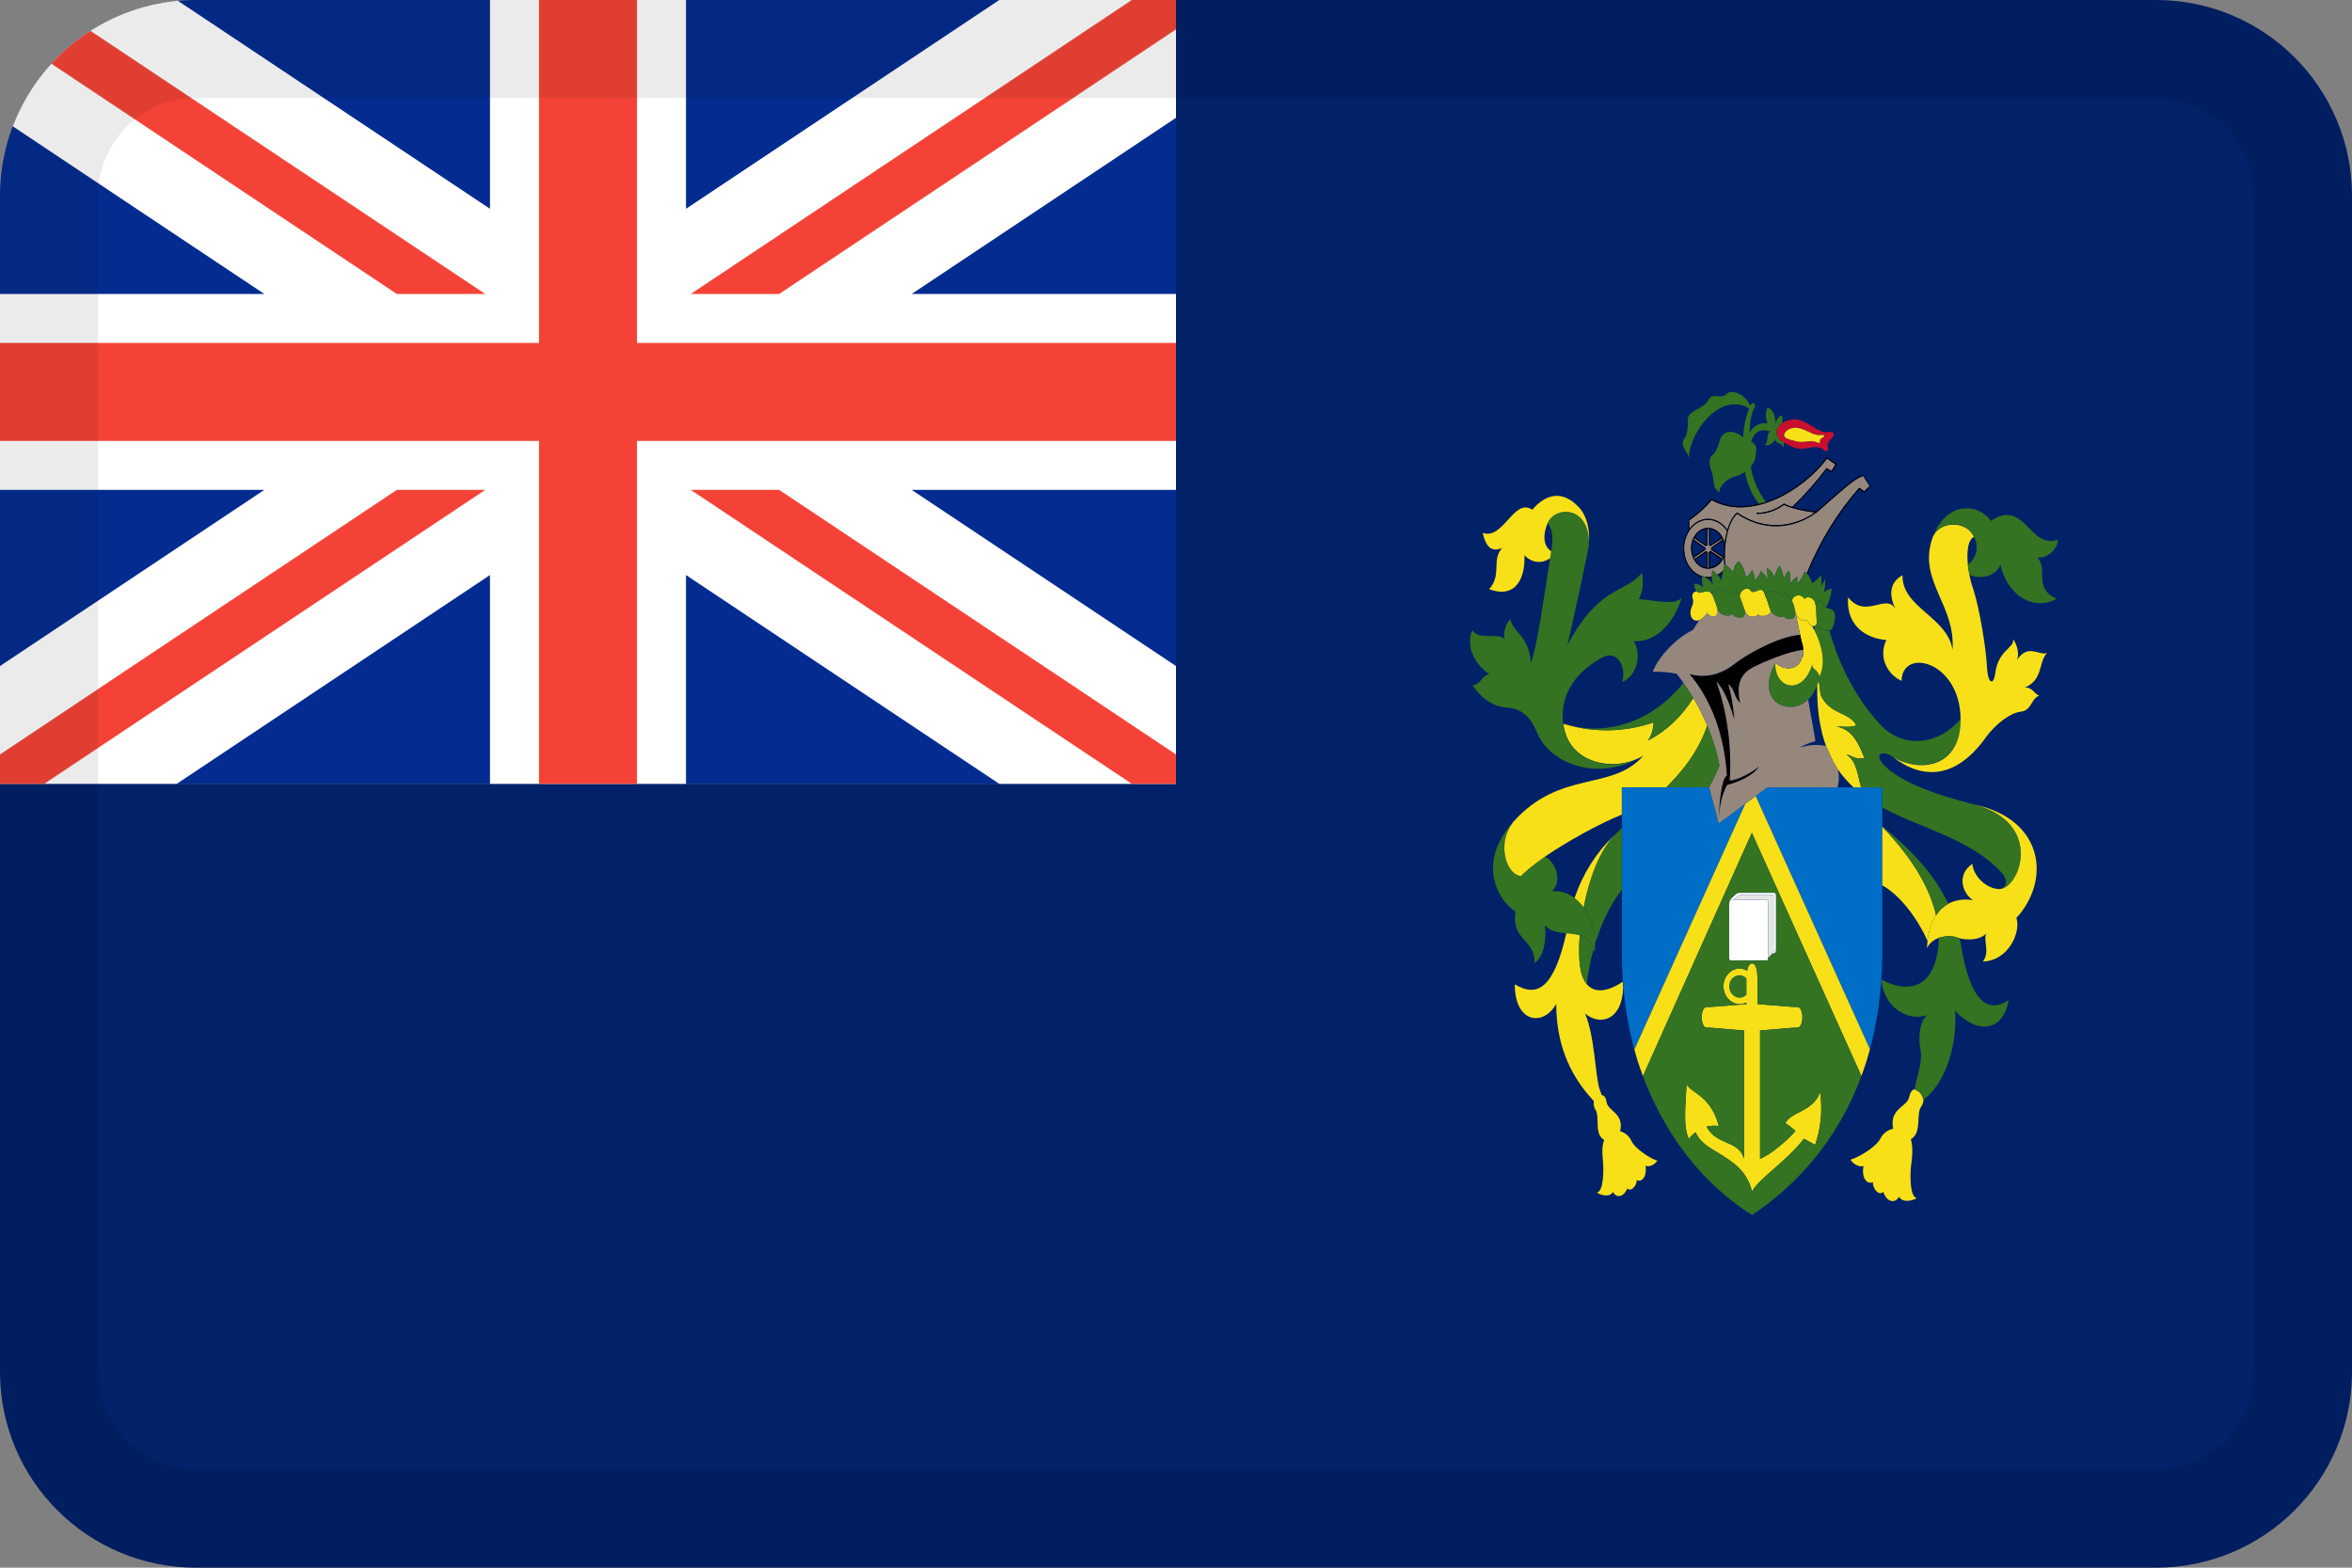 <svg width="24" height="16" viewBox="0 0 24 16" fill="none" xmlns="http://www.w3.org/2000/svg">
<rect x="0" y="0" width="24" height="16" fill="#808080" stroke="none"/>
<g id="flags / flag-pitcairn islands">
<g id="flag">
<path d="M12 0H22C23.105 0 24 0.895 24 2V14C24 15.105 23.105 16 22 16H2C0.895 16 0 15.105 0 14V8H12V0Z" fill="#012169"/>
<path d="M0 8H12V0H2C0.895 0 0 0.895 0 2V8Z" fill="#042C90"/>
<path d="M5 0V2.131L1.815 0.008C1.042 0.079 0.396 0.59 0.13 1.289L2.697 3H2.563e-06L0 5H2.697L2.563e-06 6.798L0 8L1.803 8L5 5.869V8H7V5.869L10.197 8L12 8V6.798L9.303 5H12V3H9.303L12 1.202V0H10.197L7 2.131V0H5Z" fill="white"/>
<path d="M5.5 0V3.5H0V4.5H5.5V8H6.5V4.5H12V3.5H6.5V0H5.5Z" fill="#F44336"/>
<path d="M11.549 0L7.049 3H7.951L12 0.3V0H11.549Z" fill="#F44336"/>
<path d="M0 8H0.451L4.951 5H4.049L0 7.7V8Z" fill="#F44336"/>
<path d="M0.524 0.65L4.049 3H4.951L0.923 0.315C0.776 0.409 0.642 0.522 0.524 0.65Z" fill="#F44336"/>
<path d="M7.951 5L12 7.7V8H11.549L7.049 5H7.951Z" fill="#F44336"/>
<path fill-rule="evenodd" clip-rule="evenodd" d="M18.286 5.184C18.28 5.182 18.288 5.185 18.286 5.184V5.184Z" fill="black"/>
<path d="M18.97 4.98L18.975 4.979L19.021 5.014L19.078 4.963L19.013 4.859C18.993 4.863 18.968 4.875 18.938 4.894C18.907 4.914 18.87 4.942 18.83 4.976C18.781 5.017 18.726 5.065 18.666 5.118C18.626 5.153 18.582 5.192 18.538 5.23C18.538 5.23 18.54 5.23 18.538 5.23C18.417 5.319 18.275 5.368 18.133 5.371C17.99 5.373 17.85 5.329 17.727 5.244C17.68 5.282 17.643 5.364 17.621 5.466C17.602 5.555 17.595 5.658 17.604 5.758C17.628 5.782 17.664 5.807 17.686 5.84C17.691 5.794 17.714 5.742 17.744 5.729C17.768 5.754 17.805 5.821 17.814 5.892C17.837 5.885 17.867 5.843 17.881 5.818C17.893 5.843 17.907 5.88 17.898 5.929C17.928 5.9 17.962 5.863 17.967 5.828C17.99 5.845 18.03 5.887 18.039 5.932C18.034 5.895 18.039 5.831 18.027 5.794C18.065 5.818 18.097 5.855 18.104 5.897C18.116 5.858 18.139 5.789 18.16 5.774C18.181 5.818 18.201 5.872 18.199 5.914C18.213 5.887 18.232 5.835 18.253 5.826C18.271 5.855 18.269 5.924 18.264 5.959C18.283 5.932 18.317 5.897 18.338 5.885C18.338 5.904 18.343 5.937 18.338 5.961C18.372 5.925 18.397 5.881 18.413 5.833C18.421 5.837 18.429 5.844 18.436 5.852C18.569 5.526 18.749 5.23 18.97 4.98Z" fill="#96877D"/>
<path d="M17.504 5.32C17.457 5.302 17.406 5.301 17.358 5.318C17.311 5.336 17.268 5.37 17.238 5.416C17.207 5.463 17.188 5.52 17.185 5.579C17.182 5.639 17.194 5.698 17.22 5.749C17.245 5.8 17.284 5.84 17.329 5.864C17.341 5.871 17.354 5.876 17.368 5.881C17.368 5.879 17.368 5.877 17.369 5.875C17.375 5.878 17.382 5.881 17.391 5.886C17.416 5.891 17.443 5.891 17.468 5.886C17.467 5.863 17.468 5.839 17.473 5.821C17.488 5.83 17.507 5.847 17.525 5.866C17.546 5.856 17.565 5.842 17.582 5.825C17.587 5.805 17.591 5.786 17.596 5.772C17.593 5.743 17.591 5.714 17.591 5.685C17.562 5.758 17.501 5.804 17.429 5.804C17.395 5.804 17.362 5.792 17.334 5.77C17.306 5.748 17.284 5.716 17.27 5.679C17.257 5.642 17.252 5.602 17.258 5.562C17.263 5.522 17.278 5.485 17.301 5.455C17.324 5.425 17.353 5.404 17.386 5.394C17.419 5.384 17.453 5.385 17.485 5.398C17.517 5.411 17.545 5.434 17.566 5.466C17.581 5.487 17.592 5.518 17.598 5.545C17.602 5.517 17.606 5.49 17.612 5.464C17.615 5.45 17.618 5.437 17.621 5.425L17.622 5.421C17.622 5.421 17.623 5.42 17.623 5.42C17.593 5.373 17.551 5.338 17.504 5.32Z" fill="#96877D"/>
<path d="M17.334 5.77C17.362 5.792 17.395 5.804 17.429 5.804C17.501 5.804 17.562 5.758 17.591 5.685C17.59 5.675 17.59 5.664 17.591 5.654C17.591 5.653 17.591 5.652 17.591 5.651C17.588 5.664 17.587 5.668 17.582 5.679L17.578 5.688C17.576 5.693 17.573 5.697 17.571 5.701L17.566 5.71C17.538 5.755 17.495 5.786 17.446 5.792L17.436 5.793C17.434 5.793 17.427 5.793 17.425 5.793L17.415 5.792C17.388 5.789 17.362 5.779 17.339 5.761C17.323 5.748 17.309 5.732 17.297 5.713L17.292 5.704C17.29 5.7 17.288 5.696 17.285 5.691L17.281 5.681C17.268 5.646 17.262 5.601 17.267 5.564C17.27 5.543 17.272 5.532 17.279 5.516L17.283 5.506C17.285 5.502 17.287 5.498 17.289 5.493L17.295 5.484C17.299 5.476 17.302 5.471 17.308 5.463C17.329 5.434 17.357 5.414 17.388 5.405C17.397 5.402 17.406 5.4 17.415 5.399L17.425 5.398C17.429 5.398 17.434 5.398 17.439 5.399L17.448 5.399C17.46 5.401 17.471 5.404 17.482 5.408C17.512 5.42 17.539 5.443 17.559 5.473C17.562 5.477 17.564 5.481 17.567 5.486L17.571 5.496L17.577 5.506L17.581 5.516C17.588 5.535 17.593 5.558 17.595 5.579C17.596 5.567 17.597 5.556 17.598 5.545C17.592 5.518 17.581 5.487 17.566 5.466C17.545 5.434 17.517 5.411 17.485 5.398C17.453 5.385 17.419 5.384 17.386 5.394C17.353 5.404 17.324 5.425 17.301 5.455C17.278 5.485 17.263 5.522 17.258 5.562C17.252 5.602 17.257 5.642 17.27 5.679C17.284 5.716 17.306 5.748 17.334 5.77Z" fill="black"/>
<path d="M17.401 5.59V5.611L17.285 5.691C17.288 5.696 17.29 5.7 17.292 5.704L17.408 5.624C17.411 5.627 17.421 5.635 17.425 5.637V5.793C17.427 5.793 17.434 5.793 17.436 5.793V5.637C17.437 5.637 17.451 5.623 17.453 5.621L17.571 5.701C17.573 5.697 17.576 5.693 17.578 5.688L17.461 5.611V5.59L17.577 5.506L17.571 5.496L17.453 5.573L17.439 5.564V5.399C17.434 5.398 17.429 5.398 17.425 5.398L17.422 5.564L17.406 5.573L17.289 5.493C17.287 5.498 17.285 5.502 17.283 5.506L17.401 5.59Z" fill="#96877D"/>
<path d="M17.415 5.556L17.408 5.561L17.295 5.484L17.289 5.493L17.406 5.573L17.422 5.564L17.425 5.398L17.415 5.399V5.556Z" fill="black"/>
<path d="M17.392 5.593V5.606L17.281 5.681L17.285 5.691L17.401 5.611V5.59L17.283 5.506L17.279 5.516L17.392 5.593Z" fill="black"/>
<path d="M17.408 5.636C17.41 5.638 17.413 5.639 17.415 5.641V5.792L17.425 5.793V5.637C17.421 5.635 17.411 5.627 17.408 5.624L17.292 5.704L17.297 5.713L17.408 5.636Z" fill="black"/>
<path d="M17.446 5.642C17.448 5.641 17.452 5.637 17.453 5.636L17.566 5.71L17.571 5.701L17.453 5.621C17.451 5.623 17.437 5.637 17.436 5.637V5.793L17.446 5.792V5.642Z" fill="black"/>
<path d="M17.469 5.604V5.593L17.581 5.516L17.577 5.506L17.461 5.59V5.611L17.578 5.688L17.582 5.679L17.513 5.633L17.469 5.604Z" fill="black"/>
<path d="M17.455 5.561L17.448 5.556V5.399L17.439 5.399V5.564L17.453 5.573L17.571 5.496L17.567 5.486L17.455 5.561Z" fill="black"/>
<path d="M18.288 5.173C18.414 5.053 18.528 4.923 18.637 4.78L18.642 4.779L18.688 4.807L18.729 4.741L18.644 4.68C18.52 4.845 18.325 5.006 18.112 5.098C17.898 5.191 17.666 5.215 17.467 5.105C17.398 5.185 17.32 5.255 17.236 5.312L17.24 5.396C17.271 5.355 17.311 5.324 17.356 5.308C17.405 5.29 17.458 5.291 17.507 5.31C17.554 5.328 17.595 5.362 17.626 5.408C17.649 5.329 17.683 5.265 17.724 5.232L17.729 5.232C17.851 5.318 17.991 5.362 18.133 5.359C18.268 5.357 18.404 5.312 18.52 5.23C18.499 5.228 18.468 5.224 18.433 5.218C18.388 5.21 18.33 5.197 18.286 5.184C18.253 5.174 18.223 5.163 18.206 5.152C18.121 5.214 18.023 5.246 17.924 5.245L17.924 5.234C18.023 5.235 18.119 5.202 18.203 5.14L18.208 5.14C18.224 5.151 18.253 5.162 18.288 5.173Z" fill="#96877D"/>
<path d="M19.087 4.969L19.015 4.853L19.012 4.848C18.991 4.852 18.964 4.864 18.933 4.884C18.902 4.905 18.865 4.933 18.824 4.967C18.775 5.008 18.72 5.056 18.66 5.109C18.621 5.144 18.579 5.18 18.536 5.218C18.519 5.219 18.48 5.215 18.434 5.207C18.39 5.199 18.34 5.189 18.297 5.176C18.42 5.059 18.535 4.93 18.641 4.791L18.687 4.819H18.693L18.747 4.736L18.697 4.705L18.645 4.668L18.639 4.669C18.517 4.834 18.322 4.995 18.109 5.088C18.079 5.1 18.049 5.112 18.02 5.122C17.996 5.129 17.973 5.136 17.95 5.142C17.785 5.184 17.616 5.176 17.468 5.093L17.463 5.094C17.393 5.176 17.314 5.246 17.229 5.305L17.231 5.408C17.199 5.457 17.179 5.517 17.176 5.579C17.173 5.64 17.185 5.702 17.212 5.754C17.238 5.807 17.278 5.849 17.325 5.874C17.338 5.882 17.352 5.887 17.367 5.892C17.367 5.888 17.367 5.884 17.368 5.881C17.354 5.876 17.341 5.871 17.329 5.864C17.284 5.84 17.245 5.8 17.22 5.749C17.194 5.698 17.182 5.639 17.185 5.579C17.188 5.52 17.207 5.463 17.238 5.416C17.268 5.37 17.311 5.336 17.358 5.318C17.406 5.301 17.457 5.302 17.504 5.32C17.551 5.338 17.593 5.373 17.623 5.42C17.624 5.416 17.625 5.411 17.626 5.408C17.595 5.362 17.554 5.328 17.507 5.31C17.458 5.291 17.405 5.29 17.356 5.308C17.311 5.324 17.271 5.355 17.24 5.396L17.236 5.312C17.32 5.255 17.398 5.185 17.467 5.105C17.666 5.215 17.898 5.191 18.112 5.098C18.325 5.006 18.52 4.845 18.644 4.68L18.729 4.741L18.688 4.807L18.642 4.779L18.637 4.78C18.528 4.923 18.414 5.053 18.288 5.173C18.253 5.162 18.224 5.151 18.208 5.14L18.203 5.14C18.119 5.202 18.023 5.235 17.924 5.234L17.924 5.245C18.023 5.246 18.121 5.214 18.206 5.152C18.223 5.163 18.253 5.174 18.286 5.184C18.33 5.197 18.388 5.21 18.433 5.218C18.468 5.224 18.499 5.228 18.52 5.23C18.404 5.312 18.268 5.357 18.133 5.359C17.991 5.362 17.851 5.318 17.729 5.232L17.724 5.232C17.683 5.265 17.649 5.329 17.626 5.408C17.625 5.411 17.624 5.416 17.623 5.42C17.623 5.42 17.622 5.421 17.622 5.421L17.621 5.425C17.618 5.437 17.615 5.45 17.612 5.464C17.606 5.49 17.602 5.517 17.598 5.545C17.597 5.556 17.596 5.567 17.595 5.579C17.594 5.582 17.594 5.585 17.594 5.587C17.592 5.608 17.591 5.63 17.591 5.651C17.591 5.652 17.591 5.653 17.591 5.654C17.59 5.664 17.59 5.675 17.591 5.685C17.591 5.714 17.593 5.743 17.596 5.772C17.599 5.766 17.602 5.762 17.604 5.758C17.595 5.658 17.602 5.555 17.621 5.466C17.643 5.364 17.68 5.282 17.727 5.244C17.85 5.329 17.99 5.373 18.133 5.371C18.275 5.368 18.417 5.319 18.538 5.23C18.582 5.192 18.626 5.153 18.666 5.118C18.726 5.065 18.781 5.017 18.83 4.976C18.87 4.942 18.907 4.914 18.938 4.894C18.968 4.875 18.993 4.863 19.013 4.859L19.078 4.963L19.021 5.014L18.975 4.979L18.97 4.98C18.749 5.23 18.569 5.526 18.436 5.852C18.439 5.854 18.441 5.857 18.444 5.859C18.575 5.535 18.754 5.241 18.973 4.991L19.019 5.025H19.026L19.087 4.969Z" fill="black"/>
<path d="M17.469 5.897C17.469 5.893 17.469 5.89 17.468 5.886C17.443 5.891 17.416 5.891 17.391 5.886C17.398 5.89 17.406 5.895 17.413 5.9C17.432 5.902 17.451 5.901 17.469 5.897Z" fill="black"/>
<path d="M17.525 5.866C17.528 5.869 17.53 5.872 17.533 5.874C17.545 5.868 17.557 5.86 17.569 5.85C17.571 5.855 17.573 5.86 17.574 5.865C17.575 5.859 17.576 5.85 17.577 5.844C17.578 5.838 17.581 5.831 17.582 5.825C17.565 5.842 17.546 5.856 17.525 5.866Z" fill="black"/>
<path d="M15.519 8.943C15.493 8.937 15.468 8.925 15.446 8.907C15.359 8.834 15.286 8.593 15.441 8.389C15.049 8.825 15.309 9.216 15.464 9.301C15.421 9.609 15.663 9.574 15.658 9.83C15.756 9.765 15.781 9.585 15.765 9.443C15.817 9.508 15.899 9.517 15.983 9.525L15.989 9.525C16.034 9.53 16.079 9.534 16.12 9.546C16.181 9.565 16.233 9.603 16.261 9.687C16.264 9.698 16.267 9.709 16.27 9.721C16.274 9.693 16.276 9.664 16.276 9.636C16.276 9.495 16.231 9.36 16.159 9.26C16.132 9.223 16.101 9.191 16.067 9.165C16 9.114 15.922 9.088 15.838 9.098C15.948 8.981 15.868 8.792 15.765 8.743C15.657 8.818 15.569 8.888 15.519 8.943Z" fill="#337321"/>
<path d="M16.749 7.724C16.756 7.72 16.763 7.716 16.77 7.711C16.446 8.083 15.925 7.848 15.441 8.389C15.286 8.593 15.359 8.834 15.446 8.907C15.468 8.925 15.493 8.937 15.519 8.943C15.569 8.888 15.657 8.818 15.765 8.743C15.995 8.586 16.314 8.409 16.549 8.314V8.036H16.551H17.003C17.178 7.862 17.332 7.666 17.421 7.405C17.38 7.307 17.332 7.213 17.279 7.123C17.159 7.314 17 7.464 16.816 7.558C16.852 7.506 16.872 7.44 16.873 7.373C16.579 7.473 16.268 7.48 15.971 7.392C15.965 7.391 15.959 7.389 15.953 7.387C16 7.799 16.473 7.879 16.749 7.724Z" fill="#F7E017"/>
<path d="M15.457 10.046C15.457 10.447 15.752 10.478 15.88 10.245C15.88 10.62 15.994 10.944 16.25 11.223C16.255 11.229 16.26 11.233 16.264 11.238C16.258 11.268 16.265 11.304 16.282 11.329C16.328 11.407 16.262 11.57 16.369 11.635C16.351 11.678 16.345 11.745 16.357 11.857C16.366 11.947 16.362 12.168 16.293 12.171C16.334 12.198 16.423 12.225 16.46 12.165C16.494 12.236 16.574 12.214 16.604 12.13C16.645 12.168 16.702 12.102 16.702 12.042C16.736 12.07 16.809 12.031 16.791 11.898C16.837 11.917 16.891 11.878 16.912 11.846C16.848 11.829 16.684 11.726 16.647 11.644C16.624 11.593 16.579 11.558 16.532 11.546C16.576 11.364 16.41 11.341 16.394 11.25C16.386 11.197 16.366 11.178 16.343 11.176C16.339 11.162 16.334 11.146 16.327 11.13C16.277 11.002 16.277 10.584 16.174 10.344C16.329 10.475 16.553 10.412 16.563 10.08C16.562 10.06 16.56 10.039 16.559 10.019C16.395 10.131 16.233 10.152 16.158 9.991C16.136 9.945 16.122 9.884 16.117 9.806C16.112 9.725 16.113 9.638 16.12 9.546C16.079 9.534 16.034 9.53 15.989 9.525L15.983 9.525C15.858 10.074 15.694 10.189 15.457 10.046Z" fill="#F7E017"/>
<path d="M16.549 8.451C16.52 8.479 16.491 8.507 16.462 8.536C16.319 8.692 16.214 8.972 16.159 9.26C16.231 9.36 16.276 9.495 16.276 9.636C16.333 9.448 16.421 9.243 16.549 9.083V8.451Z" fill="#337321"/>
<path d="M16.193 10.046C16.199 9.963 16.221 9.832 16.261 9.687C16.233 9.603 16.181 9.565 16.12 9.546C16.113 9.638 16.112 9.725 16.117 9.806C16.122 9.884 16.136 9.945 16.158 9.991C16.168 10.012 16.18 10.03 16.193 10.046Z" fill="#337321"/>
<path d="M16.462 8.536C16.287 8.702 16.151 8.919 16.067 9.165C16.101 9.191 16.132 9.223 16.159 9.26C16.214 8.972 16.319 8.692 16.462 8.536Z" fill="#F7E017"/>
<path d="M16.214 5.538C16.213 5.549 16.212 5.559 16.211 5.57C16.225 5.285 16.05 5.195 15.918 5.232C15.863 5.248 15.816 5.286 15.793 5.341C15.852 5.421 15.847 5.51 15.829 5.626C15.825 5.649 15.821 5.674 15.817 5.699C15.812 5.728 15.807 5.759 15.802 5.792C15.765 6.029 15.688 6.583 15.622 6.769C15.601 6.48 15.441 6.461 15.412 6.319C15.366 6.357 15.338 6.455 15.35 6.523C15.293 6.45 15.096 6.543 15.023 6.431C14.948 6.614 15.069 6.799 15.199 6.881C15.124 6.887 15.108 6.993 15.023 6.993C15.135 7.149 15.249 7.212 15.38 7.222C15.512 7.233 15.608 7.293 15.688 7.485C15.815 7.786 16.286 7.983 16.737 7.731C16.459 7.879 15.998 7.796 15.95 7.386C15.95 7.385 15.95 7.385 15.95 7.384C15.905 6.96 16.25 6.769 16.343 6.715C16.487 6.627 16.601 6.783 16.553 6.96C16.713 6.895 16.75 6.671 16.672 6.543C16.884 6.562 17.079 6.37 17.161 6.1C17.088 6.182 16.887 6.127 16.72 6.114C16.77 6.046 16.77 5.914 16.754 5.846C16.581 6.062 16.327 5.964 15.994 6.583C16.072 6.247 16.145 5.91 16.213 5.57C16.214 5.559 16.214 5.548 16.214 5.538Z" fill="#337321"/>
<path d="M16.108 5.174C15.935 4.991 15.763 5.051 15.636 5.202C15.446 5.076 15.343 5.513 15.129 5.439C15.163 5.581 15.22 5.641 15.329 5.592C15.215 5.715 15.329 5.865 15.195 6.013C15.437 6.106 15.565 5.944 15.556 5.666C15.577 5.69 15.602 5.708 15.63 5.72C15.657 5.732 15.686 5.737 15.715 5.735C15.745 5.733 15.773 5.724 15.799 5.709L15.817 5.699C15.821 5.674 15.825 5.649 15.829 5.626C15.741 5.567 15.746 5.45 15.791 5.341C15.814 5.286 15.862 5.248 15.918 5.232C16.045 5.195 16.212 5.275 16.214 5.538C16.223 5.399 16.193 5.263 16.108 5.174Z" fill="#F7E017"/>
<path d="M16.873 7.373C16.872 7.44 16.852 7.506 16.816 7.558C17 7.464 17.159 7.314 17.279 7.123C17.247 7.07 17.214 7.018 17.178 6.969C17.027 7.159 16.836 7.298 16.626 7.373C16.412 7.449 16.186 7.455 15.971 7.392C16.268 7.48 16.579 7.473 16.873 7.373Z" fill="#337321"/>
<path fill-rule="evenodd" clip-rule="evenodd" d="M17.546 7.814C17.537 7.763 17.525 7.709 17.51 7.654C17.484 7.567 17.456 7.486 17.421 7.405C17.332 7.666 17.178 7.862 17.003 8.036H17.441C17.48 7.964 17.515 7.89 17.546 7.814Z" fill="#337321"/>
<path d="M17.75 6.076C17.716 5.994 17.643 6.078 17.59 6.032C17.545 5.99 17.475 6.037 17.471 6.069C17.473 6.073 17.474 6.077 17.476 6.081C17.498 6.137 17.517 6.183 17.524 6.217C17.535 6.238 17.547 6.255 17.561 6.264C17.597 6.289 17.67 6.294 17.673 6.261C17.693 6.308 17.778 6.321 17.796 6.289C17.808 6.267 17.811 6.254 17.793 6.198L17.755 6.089C17.754 6.088 17.754 6.086 17.753 6.084L17.75 6.076Z" fill="#337321"/>
<path d="M17.273 6.111C17.293 6.174 17.236 6.207 17.252 6.278C17.262 6.322 17.296 6.345 17.339 6.33C17.364 6.32 17.393 6.297 17.421 6.256C17.437 6.291 17.499 6.31 17.522 6.272C17.529 6.258 17.529 6.24 17.524 6.217C17.517 6.183 17.498 6.137 17.476 6.081L17.471 6.069C17.433 5.996 17.351 6.07 17.327 6.044C17.322 6.04 17.316 6.038 17.309 6.038C17.284 6.037 17.257 6.064 17.273 6.111Z" fill="#F7E017"/>
<path d="M18.004 6.054C17.967 5.966 17.903 6.081 17.862 6.026C17.823 5.971 17.747 6.042 17.753 6.084C17.772 6.135 17.785 6.171 17.793 6.198L17.807 6.237C17.835 6.321 17.94 6.297 17.935 6.269C17.97 6.308 18.071 6.28 18.07 6.237C18.065 6.225 18.061 6.213 18.056 6.201C18.05 6.183 18.044 6.164 18.037 6.141C18.03 6.122 18.023 6.103 18.015 6.086H18.013C18.012 6.082 18.011 6.078 18.012 6.074C18.009 6.067 18.006 6.061 18.004 6.054Z" fill="#F7E017"/>
<path d="M18.616 6.179C18.591 6.114 18.527 6.133 18.527 6.179L18.537 6.332C18.537 6.337 18.538 6.341 18.538 6.345C18.54 6.357 18.544 6.368 18.549 6.378C18.582 6.432 18.672 6.452 18.691 6.422C18.716 6.384 18.726 6.308 18.726 6.289C18.72 6.202 18.665 6.221 18.633 6.2C18.625 6.195 18.62 6.191 18.616 6.179Z" fill="#337321"/>
<path d="M18.527 6.179C18.52 6.086 18.426 6.081 18.415 6.114C18.366 6.037 18.275 6.094 18.288 6.138L18.289 6.141L18.292 6.147C18.301 6.169 18.308 6.185 18.315 6.225L18.316 6.228C18.316 6.231 18.317 6.234 18.317 6.236L18.317 6.237C18.317 6.238 18.317 6.238 18.318 6.239C18.324 6.266 18.343 6.31 18.374 6.325C18.392 6.334 18.413 6.336 18.44 6.329C18.443 6.337 18.447 6.343 18.451 6.35C18.458 6.362 18.467 6.373 18.476 6.381C18.489 6.391 18.503 6.393 18.514 6.389L18.515 6.389C18.517 6.388 18.518 6.388 18.52 6.387C18.521 6.387 18.523 6.386 18.524 6.386C18.529 6.383 18.532 6.378 18.535 6.372C18.536 6.368 18.538 6.364 18.538 6.357L18.537 6.343L18.537 6.334L18.537 6.332L18.527 6.179Z" fill="#F7E017"/>
<path d="M18.205 6.291C18.225 6.332 18.287 6.321 18.305 6.305C18.307 6.303 18.308 6.301 18.31 6.299C18.311 6.298 18.312 6.296 18.313 6.294C18.32 6.281 18.321 6.262 18.317 6.237L18.317 6.236L18.316 6.228L18.315 6.225C18.311 6.202 18.302 6.174 18.289 6.141L18.288 6.138C18.256 6.048 18.198 6.051 18.173 6.081C18.123 6.004 18.018 6.031 18.012 6.074C18.022 6.1 18.03 6.122 18.037 6.141C18.043 6.16 18.05 6.18 18.056 6.201C18.061 6.213 18.065 6.225 18.07 6.237C18.095 6.287 18.177 6.312 18.205 6.291Z" fill="#337321"/>
<path d="M16.551 8.449V9.702C16.55 9.742 16.55 9.782 16.551 9.822C16.552 9.889 16.556 9.954 16.56 10.018L16.563 10.016C16.563 10.031 16.564 10.045 16.564 10.059C16.583 10.293 16.622 10.51 16.676 10.71C16.676 10.711 16.677 10.712 16.677 10.712L17.81 8.202L17.538 8.405L17.441 8.036H17.003H16.551V8.313V8.449Z" fill="#006EC7"/>
<path d="M18.749 8.036H18.034L17.915 8.124L19.081 10.709C19.155 10.433 19.2 10.126 19.207 9.784C19.207 9.757 19.207 9.73 19.207 9.702V9.036V8.438V8.431V8.242V8.036H18.991H18.913H18.749Z" fill="#006EC7"/>
<path d="M17.81 8.202L16.677 10.712C16.688 10.752 16.699 10.791 16.711 10.83C16.728 10.882 16.746 10.932 16.765 10.983L17.876 8.5L18.994 10.982C19.013 10.931 19.03 10.88 19.047 10.828C19.059 10.789 19.07 10.749 19.081 10.709L17.915 8.124L17.81 8.202Z" fill="#F7E017"/>
<path d="M17.821 9.986C17.803 9.967 17.78 9.953 17.752 9.953C17.693 9.953 17.645 10.002 17.645 10.065C17.645 10.131 17.693 10.183 17.752 10.183C17.778 10.183 17.802 10.171 17.821 10.153V9.986Z" fill="#337321"/>
<path fill-rule="evenodd" clip-rule="evenodd" d="M18.408 11.622L18.522 11.685C18.581 11.514 18.599 11.326 18.573 11.144C18.534 11.26 18.443 11.308 18.361 11.351C18.3 11.382 18.245 11.411 18.218 11.463C18.248 11.481 18.278 11.506 18.305 11.528C18.31 11.533 18.316 11.538 18.321 11.543C18.244 11.635 18.063 11.788 17.96 11.827L17.96 10.517C18 10.514 18.047 10.51 18.095 10.506C18.191 10.497 18.292 10.488 18.344 10.488C18.371 10.488 18.392 10.439 18.392 10.382C18.392 10.327 18.371 10.278 18.346 10.278C18.293 10.278 18.193 10.269 18.097 10.261C18.037 10.256 17.978 10.251 17.933 10.248V9.986C17.933 9.923 17.924 9.833 17.878 9.833C17.85 9.833 17.835 9.866 17.828 9.907C17.804 9.893 17.778 9.886 17.752 9.885C17.661 9.885 17.586 9.967 17.586 10.065C17.586 10.166 17.661 10.248 17.752 10.248C17.777 10.248 17.8 10.242 17.821 10.232V10.248C17.777 10.251 17.719 10.256 17.66 10.261C17.564 10.269 17.464 10.278 17.412 10.278C17.385 10.278 17.364 10.325 17.364 10.382C17.364 10.439 17.387 10.488 17.41 10.488C17.463 10.488 17.565 10.497 17.662 10.506C17.709 10.51 17.756 10.514 17.796 10.517L17.796 11.827C17.767 11.725 17.694 11.694 17.616 11.66C17.542 11.628 17.464 11.594 17.415 11.499C17.455 11.488 17.497 11.486 17.538 11.493C17.486 11.284 17.375 11.203 17.294 11.145C17.254 11.116 17.222 11.093 17.209 11.062C17.209 11.094 17.206 11.137 17.203 11.185C17.194 11.331 17.181 11.526 17.234 11.624C17.25 11.6 17.275 11.575 17.303 11.556C17.34 11.652 17.433 11.708 17.534 11.768C17.671 11.851 17.824 11.943 17.878 12.16C17.916 12.092 18 12.018 18.099 11.931C18.199 11.843 18.314 11.742 18.408 11.622ZM17.752 9.953C17.78 9.953 17.803 9.967 17.821 9.986V10.153C17.802 10.171 17.778 10.183 17.752 10.183C17.693 10.183 17.645 10.131 17.645 10.065C17.645 10.002 17.693 9.953 17.752 9.953Z" fill="#F7E017"/>
<path d="M17.672 9.803H18.012C18.036 9.803 18.043 9.803 18.043 9.776V9.219C18.043 9.191 18.036 9.183 18.011 9.183H17.687H17.672C17.663 9.183 17.657 9.184 17.653 9.187C17.648 9.196 17.645 9.206 17.645 9.219L17.643 9.768C17.643 9.795 17.647 9.803 17.672 9.803Z" fill="white"/>
<path fill-rule="evenodd" clip-rule="evenodd" d="M16.892 11.278C17.126 11.755 17.468 12.144 17.878 12.4C18.315 12.11 18.746 11.655 18.994 10.982L17.876 8.5L16.765 10.983C16.802 11.084 16.845 11.182 16.892 11.278ZM17.933 9.986V10.248C17.978 10.251 18.037 10.256 18.097 10.261C18.193 10.269 18.293 10.278 18.346 10.278C18.371 10.278 18.392 10.327 18.392 10.382C18.392 10.439 18.371 10.488 18.344 10.488C18.292 10.488 18.191 10.497 18.095 10.506C18.047 10.51 18 10.514 17.96 10.517L17.96 11.827C18.063 11.788 18.244 11.635 18.321 11.543C18.316 11.538 18.31 11.533 18.305 11.528C18.278 11.506 18.248 11.481 18.218 11.463C18.245 11.411 18.3 11.382 18.361 11.351C18.443 11.308 18.534 11.26 18.573 11.144C18.599 11.326 18.581 11.514 18.522 11.685L18.408 11.622C18.314 11.742 18.199 11.843 18.099 11.931C18 12.018 17.916 12.092 17.878 12.16C17.824 11.943 17.671 11.851 17.534 11.768C17.433 11.708 17.34 11.652 17.303 11.556C17.275 11.575 17.25 11.6 17.234 11.624C17.181 11.526 17.194 11.331 17.203 11.185C17.206 11.137 17.209 11.094 17.209 11.062C17.222 11.093 17.254 11.116 17.294 11.145C17.375 11.203 17.486 11.284 17.538 11.493C17.497 11.486 17.455 11.488 17.415 11.499C17.464 11.594 17.542 11.628 17.616 11.66C17.694 11.694 17.767 11.725 17.796 11.827L17.796 10.517C17.756 10.514 17.709 10.51 17.662 10.506C17.565 10.497 17.463 10.488 17.41 10.488C17.387 10.488 17.364 10.439 17.364 10.382C17.364 10.325 17.385 10.278 17.412 10.278C17.464 10.278 17.564 10.269 17.66 10.261C17.719 10.256 17.777 10.251 17.821 10.248V10.232C17.8 10.242 17.777 10.248 17.752 10.248C17.661 10.248 17.586 10.166 17.586 10.065C17.586 9.967 17.661 9.885 17.752 9.885C17.778 9.886 17.804 9.893 17.828 9.907C17.835 9.866 17.85 9.833 17.878 9.833C17.924 9.833 17.933 9.923 17.933 9.986ZM17.645 9.219C17.645 9.202 17.646 9.192 17.653 9.187C17.66 9.175 17.671 9.166 17.684 9.154C17.685 9.153 17.687 9.152 17.689 9.15C17.716 9.123 17.727 9.112 17.755 9.112H18.093C18.116 9.112 18.122 9.12 18.122 9.148V9.694C18.122 9.721 18.109 9.732 18.084 9.732L18.043 9.776C18.043 9.803 18.036 9.803 18.012 9.803H17.672C17.647 9.803 17.643 9.795 17.643 9.768L17.645 9.219Z" fill="#337321"/>
<path d="M18.106 9.669V9.167C18.106 9.139 18.1 9.134 18.077 9.134H17.764C17.742 9.134 17.73 9.144 17.705 9.167L17.702 9.169C17.698 9.173 17.695 9.177 17.691 9.18L17.687 9.183H18.011C18.036 9.183 18.043 9.191 18.043 9.219V9.776L18.084 9.732C18.101 9.712 18.106 9.705 18.107 9.698C18.108 9.692 18.106 9.685 18.106 9.669Z" fill="#E5E5E5"/>
<path d="M17.755 9.112C17.727 9.112 17.716 9.123 17.689 9.15L17.684 9.154C17.671 9.166 17.66 9.175 17.653 9.187C17.657 9.184 17.663 9.183 17.672 9.183H17.687L17.691 9.18C17.695 9.177 17.698 9.173 17.702 9.169L17.705 9.167C17.73 9.144 17.742 9.134 17.764 9.134H18.077C18.1 9.134 18.106 9.139 18.106 9.167V9.669C18.106 9.685 18.108 9.692 18.107 9.698C18.106 9.705 18.101 9.712 18.084 9.732C18.109 9.732 18.122 9.721 18.122 9.694V9.148C18.122 9.12 18.116 9.112 18.093 9.112H17.755Z" fill="white"/>
<path fill-rule="evenodd" clip-rule="evenodd" d="M18.318 6.239C18.318 6.244 18.32 6.25 18.322 6.256C18.334 6.299 18.368 6.349 18.44 6.329C18.413 6.336 18.392 6.334 18.374 6.325C18.345 6.311 18.325 6.27 18.318 6.239ZM18.316 6.228C18.316 6.231 18.317 6.234 18.317 6.236L18.316 6.228ZM18.537 6.334L18.537 6.332C18.537 6.337 18.538 6.341 18.538 6.345C18.538 6.346 18.538 6.348 18.538 6.349C18.538 6.347 18.537 6.345 18.537 6.343L18.537 6.334Z" fill="#96877D"/>
<path fill-rule="evenodd" clip-rule="evenodd" d="M18.755 7.854C18.753 7.851 18.75 7.847 18.748 7.843C18.762 7.864 18.755 7.854 18.744 7.837C18.747 7.843 18.751 7.848 18.755 7.854Z" fill="#96877D"/>
<path d="M18.492 6.783C18.39 7.11 18.104 7.026 18.116 6.764C17.932 7.095 18.158 7.27 18.352 7.201C18.372 7.194 18.392 7.185 18.41 7.172C18.44 7.152 18.468 7.126 18.492 7.092C18.512 7.064 18.529 7.03 18.543 6.99L18.56 6.95C18.557 6.922 18.554 6.895 18.551 6.868C18.543 6.854 18.532 6.844 18.522 6.836C18.506 6.822 18.492 6.809 18.492 6.783Z" fill="#337321"/>
<path d="M18.842 7.703C18.878 7.7 18.933 7.76 19.024 7.736C18.979 7.621 18.91 7.441 18.741 7.416C18.787 7.411 18.878 7.43 18.942 7.403C18.866 7.259 18.677 7.302 18.578 7.094C18.572 7.046 18.566 6.998 18.56 6.95L18.543 6.99C18.541 7.107 18.547 7.213 18.56 7.311C18.576 7.424 18.6 7.525 18.633 7.615C18.638 7.628 18.647 7.641 18.652 7.654C18.68 7.721 18.708 7.781 18.744 7.837L18.748 7.843C18.75 7.847 18.753 7.851 18.755 7.854C18.754 7.852 18.757 7.856 18.755 7.854C18.801 7.92 18.857 7.984 18.913 8.036H18.991C18.956 7.921 18.949 7.766 18.842 7.703Z" fill="#F7E017"/>
<path d="M19.178 7.386C18.943 7.127 18.768 6.799 18.668 6.436C18.634 6.44 18.575 6.424 18.549 6.378C18.544 6.369 18.54 6.359 18.538 6.349C18.538 6.352 18.538 6.355 18.538 6.357C18.538 6.362 18.537 6.367 18.535 6.372C18.532 6.38 18.528 6.384 18.524 6.386C18.521 6.388 18.517 6.389 18.514 6.389L18.516 6.436C18.596 6.593 18.632 6.776 18.565 6.906C18.562 6.89 18.557 6.877 18.551 6.868L18.56 6.95C18.566 6.998 18.572 7.046 18.578 7.094C18.677 7.302 18.866 7.259 18.942 7.403C18.878 7.43 18.787 7.411 18.741 7.416C18.91 7.441 18.979 7.621 19.024 7.736C18.933 7.76 18.878 7.7 18.842 7.703C18.949 7.766 18.956 7.921 18.991 8.036H19.207V8.242C19.607 8.459 20.098 8.555 20.42 8.902C20.509 8.995 20.459 9.074 20.397 9.074C20.61 9.079 20.865 8.397 20.146 8.211C19.733 8.107 19.383 7.976 19.223 7.807C19.118 7.689 19.207 7.654 19.317 7.725C19.352 7.748 19.39 7.766 19.431 7.78C19.677 7.861 20.008 7.77 20.006 7.342C20.006 7.341 20.006 7.339 20.006 7.337C19.796 7.594 19.424 7.659 19.178 7.386Z" fill="#337321"/>
<path d="M18.384 6.549C18.392 6.568 18.399 6.6 18.401 6.633C18.403 6.659 18.402 6.686 18.397 6.709C18.395 6.704 18.393 6.7 18.39 6.696C18.388 6.707 18.386 6.716 18.383 6.725C18.363 6.787 18.317 6.816 18.265 6.82C18.261 6.821 18.257 6.821 18.253 6.821C18.205 6.821 18.153 6.8 18.116 6.764C18.104 7.026 18.39 7.11 18.492 6.783C18.492 6.809 18.506 6.822 18.522 6.836C18.532 6.844 18.543 6.854 18.551 6.868C18.557 6.877 18.562 6.89 18.565 6.906C18.632 6.776 18.596 6.593 18.516 6.436C18.508 6.421 18.5 6.406 18.492 6.392C18.489 6.391 18.486 6.389 18.483 6.387C18.477 6.384 18.471 6.378 18.465 6.371C18.456 6.362 18.448 6.348 18.44 6.329C18.368 6.349 18.334 6.299 18.322 6.256L18.369 6.479L18.384 6.549Z" fill="#F7E017"/>
<path d="M19.724 5.477C19.72 5.489 19.716 5.501 19.712 5.513C19.579 5.934 19.954 6.174 19.924 6.63C19.867 6.291 19.408 6.204 19.413 5.871C19.264 5.953 19.285 6.1 19.342 6.218C19.25 6.045 19.038 6.327 18.858 6.095C18.835 6.403 19.063 6.518 19.248 6.532C19.157 6.728 19.28 6.895 19.404 6.949C19.408 6.605 20 6.745 20.006 7.337L20.006 7.342C20.008 7.779 19.679 7.866 19.431 7.78C19.389 7.767 19.349 7.748 19.314 7.725C19.614 7.957 19.954 7.957 20.262 7.528C20.36 7.392 20.513 7.274 20.623 7.263C20.733 7.25 20.726 7.127 20.808 7.1C20.758 7.083 20.737 7.009 20.66 7.018C20.854 6.938 20.797 6.753 20.89 6.663C20.813 6.698 20.694 6.562 20.582 6.736C20.612 6.654 20.57 6.562 20.543 6.523C20.555 6.616 20.392 6.633 20.36 6.867C20.344 6.999 20.283 6.993 20.274 6.788C20.267 6.641 20.205 6.228 20.137 6.018C20.12 5.97 20.106 5.918 20.096 5.866C20.089 5.831 20.083 5.795 20.08 5.761C20.067 5.625 20.083 5.505 20.143 5.48C20.129 5.449 20.109 5.423 20.084 5.404C19.972 5.318 19.785 5.344 19.724 5.477Z" fill="#F7E017"/>
<path d="M21 5.508C20.708 5.611 20.66 5.082 20.315 5.316C20.2 5.145 19.869 5.098 19.726 5.474C19.788 5.341 19.973 5.316 20.084 5.401C20.187 5.484 20.211 5.668 20.08 5.761C20.083 5.795 20.089 5.831 20.096 5.866C20.208 5.916 20.361 5.887 20.413 5.764C20.491 6.106 20.779 6.234 20.984 6.111C20.744 5.999 20.904 5.813 20.79 5.69C20.897 5.699 20.995 5.606 21 5.508Z" fill="#337321"/>
<path d="M19.669 9.603C19.68 9.505 19.708 9.413 19.756 9.341C19.698 9.088 19.54 8.783 19.207 8.438V9.036C19.394 9.14 19.569 9.38 19.669 9.603Z" fill="#F7E017"/>
<path d="M20.146 8.211C20.865 8.397 20.61 9.079 20.397 9.074C20.262 9.068 20.134 8.935 20.127 8.817C19.972 8.916 20.013 9.109 20.132 9.186C20.03 9.172 19.947 9.188 19.88 9.224C19.829 9.252 19.788 9.292 19.756 9.341C19.708 9.413 19.68 9.505 19.669 9.603C19.666 9.627 19.664 9.652 19.664 9.677C19.67 9.664 19.677 9.652 19.685 9.641C19.711 9.608 19.746 9.586 19.783 9.572C19.852 9.548 19.93 9.552 19.97 9.568C19.978 9.571 19.987 9.574 19.997 9.577C20.073 9.596 20.207 9.598 20.271 9.523C20.23 9.587 20.311 9.715 20.233 9.814C20.506 9.803 20.623 9.5 20.575 9.369C20.927 8.987 20.861 8.364 20.146 8.211Z" fill="#F7E017"/>
<path d="M19.561 12.228C19.486 12.223 19.488 11.974 19.504 11.873C19.52 11.752 19.514 11.677 19.498 11.628C19.616 11.558 19.548 11.376 19.604 11.294C19.618 11.275 19.626 11.25 19.628 11.226C19.604 11.142 19.578 11.141 19.537 11.117C19.514 11.121 19.493 11.143 19.481 11.198C19.461 11.297 19.275 11.315 19.318 11.52C19.265 11.531 19.214 11.566 19.187 11.622C19.139 11.712 18.954 11.818 18.883 11.835C18.903 11.873 18.965 11.917 19.015 11.9C18.99 12.045 19.07 12.091 19.111 12.064C19.109 12.13 19.168 12.209 19.218 12.165C19.248 12.264 19.335 12.291 19.378 12.214C19.415 12.28 19.515 12.255 19.561 12.228Z" fill="#F7E017"/>
<path d="M20.495 10.207C20.278 10.355 20.102 10.207 20.011 9.653C20.007 9.627 20.002 9.602 19.997 9.577C19.987 9.574 19.978 9.571 19.97 9.568C19.93 9.552 19.852 9.548 19.783 9.572C19.783 9.671 19.768 9.757 19.744 9.83C19.646 10.125 19.395 10.106 19.198 9.997C19.223 10.3 19.49 10.428 19.662 10.36C19.573 10.447 19.579 10.63 19.596 10.712C19.62 10.843 19.562 10.972 19.537 11.117C19.578 11.141 19.604 11.142 19.628 11.226C19.873 11.031 19.97 10.646 19.95 10.316C20.176 10.562 20.445 10.527 20.495 10.207Z" fill="#337321"/>
<path d="M19.756 9.341C19.788 9.292 19.829 9.252 19.88 9.224C19.735 8.915 19.499 8.673 19.207 8.431V8.438C19.54 8.783 19.698 9.088 19.756 9.341Z" fill="#337321"/>
<path d="M17.239 6.879C17.448 7.123 17.596 7.484 17.621 7.919H17.618C17.567 7.94 17.536 8.233 17.543 8.355C17.542 8.234 17.57 8.115 17.623 8.012C17.728 7.986 17.895 7.917 17.951 7.821C17.888 7.879 17.723 7.966 17.65 7.966C17.673 7.621 17.626 7.274 17.514 6.955C17.621 7.068 17.669 7.26 17.698 7.347C17.689 7.222 17.664 7.068 17.635 6.984C17.708 7.036 17.684 7.103 17.757 7.175C17.713 6.969 17.769 6.876 17.89 6.809C17.983 6.763 18.246 6.646 18.401 6.633C18.399 6.6 18.392 6.568 18.384 6.549L18.369 6.479C18.155 6.492 17.822 6.675 17.677 6.792C17.612 6.84 17.54 6.873 17.465 6.888C17.39 6.903 17.313 6.9 17.239 6.879Z" fill="black"/>
<path d="M16.864 6.857C16.946 6.853 17.028 6.86 17.108 6.876C17.132 6.906 17.156 6.937 17.178 6.969C17.214 7.018 17.247 7.07 17.279 7.123C17.332 7.213 17.38 7.307 17.421 7.405C17.456 7.486 17.484 7.567 17.51 7.654C17.525 7.709 17.537 7.763 17.546 7.814C17.515 7.89 17.48 7.964 17.441 8.036L17.538 8.405L17.81 8.202L17.915 8.124L18.034 8.036H18.749C18.768 7.974 18.767 7.911 18.755 7.854C18.751 7.848 18.747 7.843 18.744 7.837C18.708 7.781 18.68 7.721 18.652 7.654C18.647 7.641 18.638 7.628 18.633 7.615C18.555 7.596 18.463 7.598 18.36 7.632C18.412 7.601 18.468 7.579 18.525 7.565C18.517 7.498 18.46 7.213 18.451 7.14C18.438 7.152 18.424 7.163 18.41 7.172C18.392 7.185 18.372 7.194 18.352 7.201C18.158 7.27 17.932 7.095 18.116 6.764C18.154 6.8 18.205 6.821 18.253 6.821C18.257 6.821 18.261 6.821 18.265 6.82C18.317 6.816 18.362 6.787 18.383 6.725C18.386 6.716 18.388 6.707 18.39 6.696C18.393 6.7 18.395 6.704 18.397 6.709C18.402 6.686 18.403 6.659 18.401 6.633C18.246 6.646 17.983 6.763 17.89 6.809C17.769 6.876 17.713 6.969 17.757 7.175C17.684 7.103 17.708 7.036 17.635 6.984C17.664 7.068 17.689 7.222 17.698 7.347C17.669 7.26 17.621 7.068 17.514 6.955C17.626 7.274 17.673 7.621 17.65 7.966C17.723 7.966 17.888 7.879 17.951 7.821C17.895 7.917 17.728 7.986 17.623 8.012C17.57 8.115 17.542 8.234 17.543 8.355C17.536 8.233 17.567 7.94 17.618 7.919H17.621C17.596 7.484 17.448 7.123 17.239 6.879C17.313 6.9 17.39 6.903 17.465 6.888C17.54 6.873 17.612 6.84 17.677 6.792C17.822 6.675 18.155 6.492 18.369 6.479L18.322 6.256C18.32 6.25 18.318 6.244 18.318 6.239C18.321 6.263 18.319 6.281 18.313 6.294C18.312 6.296 18.311 6.298 18.31 6.299C18.308 6.301 18.307 6.303 18.305 6.305C18.287 6.321 18.225 6.332 18.205 6.291C18.177 6.312 18.095 6.287 18.07 6.237C18.071 6.28 17.97 6.308 17.935 6.269C17.94 6.297 17.835 6.321 17.807 6.237L17.793 6.198C17.811 6.254 17.808 6.267 17.796 6.289C17.778 6.321 17.693 6.308 17.673 6.261C17.67 6.294 17.597 6.289 17.561 6.264C17.547 6.255 17.535 6.238 17.524 6.217C17.529 6.24 17.529 6.258 17.522 6.272C17.499 6.31 17.437 6.291 17.421 6.256C17.393 6.297 17.364 6.32 17.339 6.33C17.317 6.362 17.297 6.394 17.277 6.428C17.122 6.502 16.933 6.682 16.864 6.857Z" fill="#96877D"/>
<path fill-rule="evenodd" clip-rule="evenodd" d="M18.648 4.41C18.543 4.423 18.445 4.281 18.314 4.281C18.263 4.28 18.218 4.296 18.185 4.319C18.149 4.345 18.127 4.379 18.127 4.407C18.13 4.46 18.157 4.49 18.202 4.517C18.227 4.532 18.258 4.545 18.294 4.562L18.296 4.563C18.42 4.617 18.513 4.519 18.607 4.59C18.648 4.62 18.659 4.598 18.652 4.565C18.646 4.53 18.657 4.503 18.68 4.486C18.703 4.464 18.753 4.396 18.648 4.41ZM18.321 4.366C18.246 4.366 18.205 4.415 18.205 4.44C18.207 4.475 18.25 4.483 18.324 4.503C18.408 4.524 18.474 4.486 18.538 4.513C18.57 4.527 18.577 4.519 18.57 4.503C18.568 4.489 18.575 4.478 18.593 4.47C18.607 4.464 18.643 4.434 18.57 4.44C18.497 4.448 18.413 4.366 18.321 4.366Z" fill="#C8102E"/>
<path d="M18.205 4.44C18.205 4.415 18.246 4.366 18.321 4.366C18.413 4.366 18.497 4.448 18.57 4.44C18.643 4.434 18.607 4.464 18.593 4.47C18.575 4.478 18.568 4.489 18.57 4.503C18.577 4.519 18.57 4.527 18.538 4.513C18.474 4.486 18.408 4.524 18.324 4.503C18.25 4.483 18.207 4.475 18.205 4.44Z" fill="#F7E017"/>
<path d="M18.07 4.407C18.017 4.407 18.054 4.527 18.001 4.541C18.043 4.56 18.102 4.516 18.111 4.486C18.12 4.53 18.189 4.519 18.193 4.568C18.202 4.56 18.204 4.54 18.202 4.517C18.157 4.49 18.13 4.46 18.127 4.407C18.127 4.379 18.149 4.345 18.185 4.319C18.19 4.29 18.19 4.259 18.184 4.238C18.16 4.243 18.127 4.277 18.115 4.328C18.114 4.336 18.113 4.344 18.111 4.35C18.112 4.342 18.113 4.335 18.115 4.328C18.12 4.272 18.1 4.175 18.036 4.159C18.015 4.191 18.011 4.276 18.038 4.322C17.972 4.303 17.873 4.355 17.851 4.423C17.855 4.341 17.864 4.224 17.908 4.15C17.921 4.128 17.885 4.085 17.86 4.142C17.809 4.025 17.677 3.965 17.615 4.022C17.556 4.082 17.478 3.995 17.428 4.088C17.38 4.18 17.213 4.189 17.223 4.287C17.227 4.347 17.216 4.437 17.191 4.47C17.131 4.549 17.22 4.606 17.236 4.677C17.225 4.445 17.535 3.989 17.848 4.167C17.812 4.261 17.791 4.364 17.787 4.467C17.717 4.391 17.58 4.376 17.549 4.494C17.533 4.554 17.511 4.617 17.472 4.645C17.433 4.672 17.442 4.756 17.458 4.792C17.499 4.882 17.463 4.97 17.543 5.027C17.543 4.956 17.632 4.882 17.705 4.863C17.735 4.856 17.771 4.839 17.805 4.816C17.828 4.935 17.873 5.052 17.95 5.142C17.973 5.136 17.996 5.129 18.02 5.122C17.941 5.021 17.887 4.896 17.865 4.763C17.888 4.736 17.905 4.707 17.91 4.677C17.922 4.601 17.942 4.54 17.869 4.509C17.894 4.422 17.952 4.362 18.07 4.407Z" fill="#337321"/>
<path d="M17.376 5.993C17.351 5.97 17.32 5.957 17.287 5.956C17.284 5.981 17.297 6.013 17.309 6.038C17.316 6.038 17.322 6.04 17.327 6.044C17.351 6.07 17.433 5.996 17.471 6.069C17.475 6.037 17.545 5.99 17.59 6.032C17.643 6.078 17.716 5.994 17.75 6.076L17.753 6.084C17.747 6.042 17.823 5.971 17.862 6.026C17.903 6.081 17.967 5.966 18.004 6.054C18.006 6.061 18.009 6.067 18.012 6.074C18.018 6.031 18.123 6.004 18.173 6.081C18.198 6.051 18.256 6.048 18.288 6.138C18.275 6.094 18.366 6.037 18.415 6.114C18.426 6.081 18.52 6.086 18.527 6.179C18.527 6.133 18.591 6.114 18.616 6.179C18.62 6.191 18.625 6.195 18.633 6.2C18.665 6.141 18.684 6.076 18.691 6.008C18.662 6.011 18.634 6.024 18.612 6.045C18.621 6.008 18.631 5.941 18.621 5.914C18.612 5.929 18.598 5.961 18.582 5.978C18.591 5.939 18.582 5.885 18.582 5.865C18.568 5.892 18.517 5.941 18.489 5.954C18.487 5.929 18.468 5.888 18.444 5.859C18.441 5.857 18.439 5.854 18.436 5.852C18.429 5.844 18.421 5.837 18.413 5.833C18.397 5.881 18.372 5.925 18.338 5.961C18.343 5.937 18.338 5.904 18.338 5.885C18.317 5.897 18.283 5.932 18.264 5.959C18.269 5.924 18.271 5.855 18.253 5.826C18.232 5.835 18.213 5.887 18.199 5.914C18.201 5.872 18.181 5.818 18.16 5.774C18.139 5.789 18.116 5.858 18.104 5.897C18.097 5.855 18.065 5.818 18.027 5.794C18.039 5.831 18.034 5.895 18.039 5.932C18.03 5.887 17.99 5.845 17.967 5.828C17.962 5.863 17.928 5.9 17.898 5.929C17.907 5.88 17.893 5.843 17.881 5.818C17.867 5.843 17.837 5.885 17.814 5.892C17.805 5.821 17.768 5.754 17.744 5.729C17.714 5.742 17.691 5.794 17.686 5.84C17.664 5.807 17.628 5.782 17.604 5.758C17.602 5.762 17.599 5.766 17.596 5.772C17.591 5.786 17.587 5.805 17.582 5.825C17.581 5.831 17.578 5.838 17.577 5.844C17.576 5.85 17.575 5.859 17.574 5.865C17.57 5.888 17.567 5.91 17.566 5.929C17.562 5.912 17.549 5.893 17.533 5.874C17.53 5.872 17.528 5.869 17.525 5.866C17.507 5.847 17.488 5.83 17.473 5.821C17.468 5.839 17.467 5.863 17.468 5.886L17.469 5.897C17.471 5.925 17.475 5.95 17.478 5.964C17.465 5.94 17.439 5.917 17.413 5.9C17.406 5.895 17.398 5.89 17.391 5.886C17.382 5.881 17.375 5.878 17.369 5.875C17.368 5.877 17.368 5.879 17.368 5.881C17.367 5.884 17.367 5.888 17.367 5.892C17.365 5.923 17.374 5.969 17.376 5.993Z" fill="#337321"/>
<path fill-rule="evenodd" clip-rule="evenodd" d="M22 1H2C1.448 1 1 1.448 1 2V14C1 14.552 1.448 15 2 15H22C22.552 15 23 14.552 23 14V2C23 1.448 22.552 1 22 1ZM2 0C0.895 0 0 0.895 0 2V14C0 15.105 0.895 16 2 16H22C23.105 16 24 15.105 24 14V2C24 0.895 23.105 0 22 0H2Z" fill="black" fill-opacity="0.08"/>
</g>
</g>
</svg>
